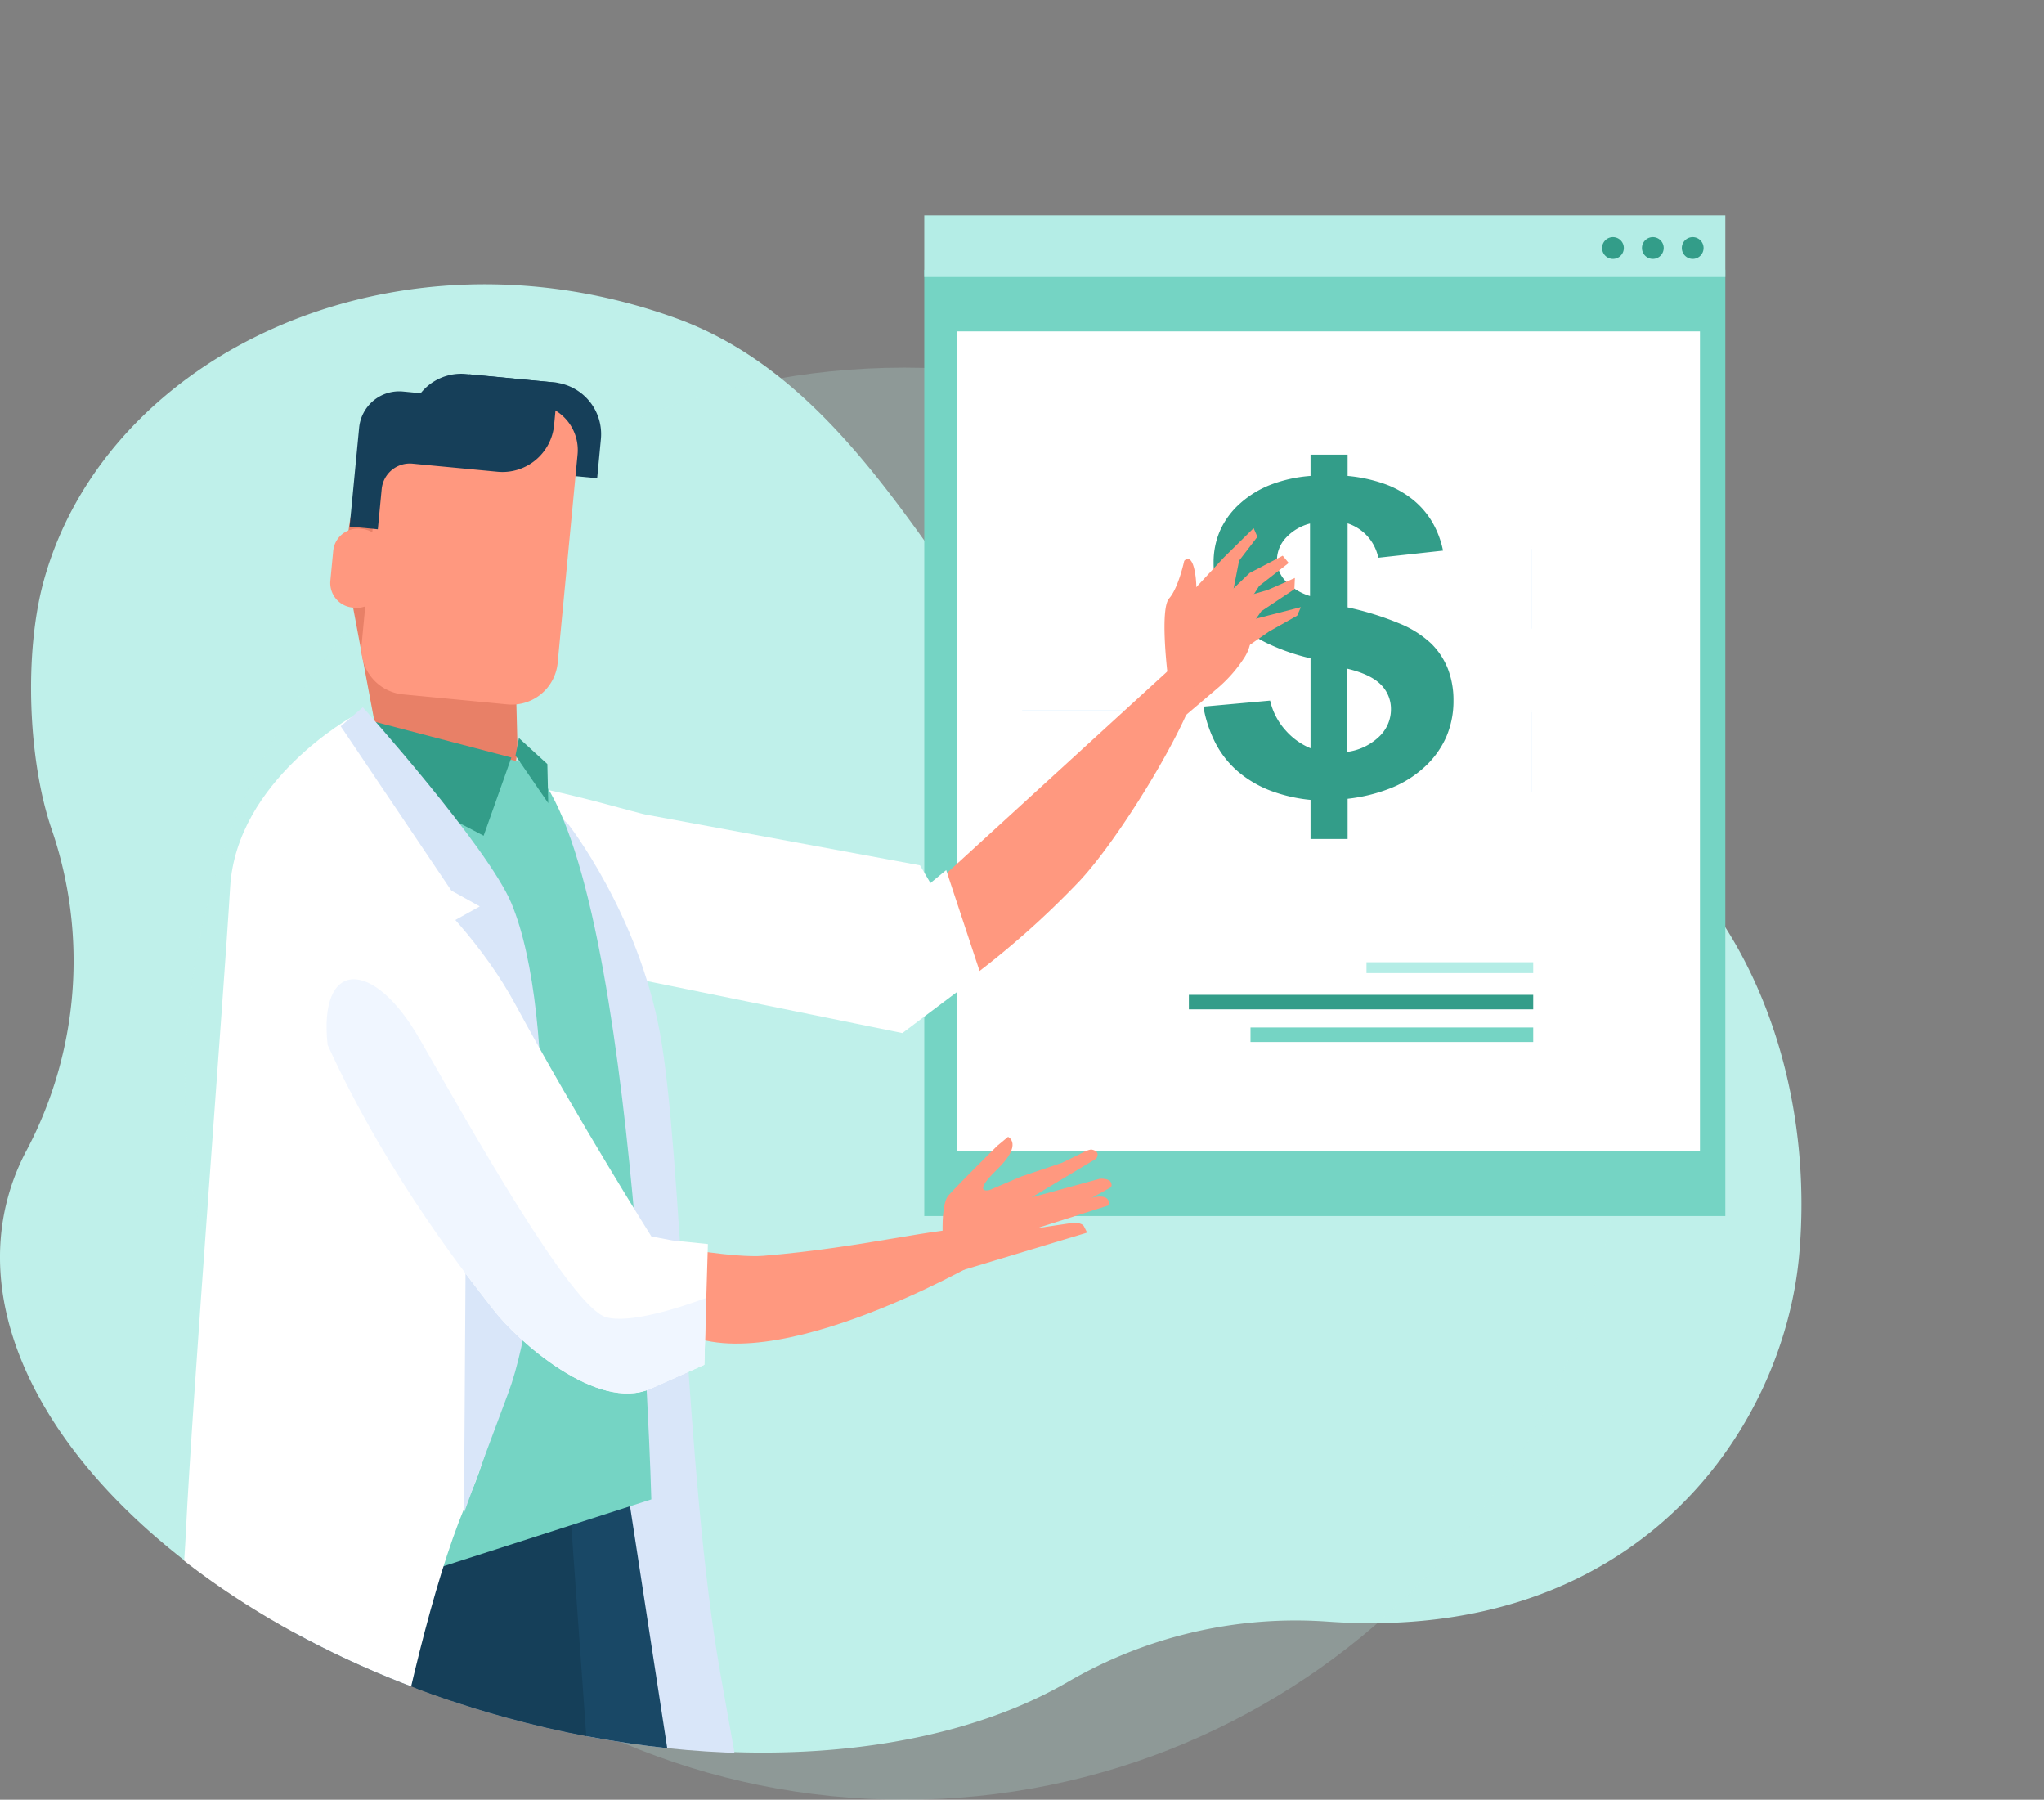 <svg xmlns="http://www.w3.org/2000/svg" xmlns:xlink="http://www.w3.org/1999/xlink" width="563.919" height="496.402" viewBox="0 0 563.919 496.402">
  <rect x="0" y="0" width="563.919" height="496.402" fill="#808080" stroke="none"/>
  <defs>
    <clipPath id="clip-path">
      <path id="Fill_5" data-name="Fill 5" d="M-549.61,228.962c-6.528-19.114-11.418-155.787-6.028-175.38,17.31-62.946,105.521-64.045,182.719-36.024,70.779,25.693,168.153,11.523,222.5,0C-22.6-9.543,5.823,271.784-.919,345.918-5.275,393.8-112.164,453.684-197.993,447.464a124.909,124.909,0,0,0-71.471,16.74c-36.522,21.113-94.573,26.061-154.874,9.494-90.706-24.922-152.152-89.084-137.239-143.307a62.263,62.263,0,0,1,5.086-12.762A111.659,111.659,0,0,0-549.61,228.962Z" transform="translate(563.919 0.598)" fill="#bff0ea" opacity="0"/>
    </clipPath>
  </defs>
  <g id="img-sexta-sessao" transform="translate(0 -0.598)">
    <path id="Fill_5-2" data-name="Fill 5" d="M-489.681,238.918A111.77,111.77,0,0,0-482.8,150.19c-6.53-19.127-7.554-48.673-2.162-68.28,17.316-62.99,97.407-100.52,174.633-72.48,70.8,25.711,88.139,131.781,142.506,120.25C-39.95,102.561,6.106,193.692-.639,267.879-5,315.8-45.191,375.068-131.051,368.843a124.921,124.921,0,0,0-71.5,16.752c-36.535,21.127-94.607,26.079-154.931,9.5-90.74-24.939-152.208-89.146-137.289-143.407a62.315,62.315,0,0,1,5.088-12.771" transform="translate(497 79)" fill="#bff0ea"/>
    <path id="Fill_4" data-name="Fill 4" d="M397,197.5C397,306.575,308.13,395,198.5,395S0,306.575,0,197.5,88.872,0,198.5,0,397,88.424,397,197.5" transform="translate(51 102)" fill="#bff0ea" opacity="0.22"/>
    <g id="Group_6" data-name="Group 6">
      <path id="Fill_5-3" data-name="Fill 5" d="M-549.61,228.962c-6.528-19.114-11.418-155.787-6.028-175.38,17.31-62.946,105.521-64.045,182.719-36.024,70.779,25.693,168.153,11.523,222.5,0C-22.6-9.543,5.823,271.784-.919,345.918-5.275,393.8-112.164,453.684-197.993,447.464a124.909,124.909,0,0,0-71.471,16.74c-36.522,21.113-94.573,26.061-154.874,9.494-90.706-24.922-152.152-89.084-137.239-143.307a62.263,62.263,0,0,1,5.086-12.762A111.659,111.659,0,0,0-549.61,228.962Z" transform="translate(563.919 0.598)" fill="#bff0ea" opacity="0"/>
      <g id="Group_6-2" data-name="Group 6" clip-path="url(#clip-path)">
        <g id="Medical-07_Copy" data-name="Medical-07 Copy" transform="translate(476 60) rotate(180)">
          <g id="Group_1041" data-name="Group 1041">
            <g id="Group_30" data-name="Group 30">
              <path id="Fill_648" data-name="Fill 648" d="M0,261H-221V0H0Z" transform="translate(0 -15) rotate(-180)" fill="#75d4c4"/>
              <path id="Fill_649" data-name="Fill 649" d="M0,17H-221V0H0Z" transform="rotate(-180)" fill="#b4ede6"/>
              <path id="Fill_650" data-name="Fill 650" d="M-6,3A3,3,0,0,0-3,6,3,3,0,0,0,0,3,3,3,0,0,0-3,0,3,3,0,0,0-6,3" transform="translate(6 -6) rotate(-180)" fill="#339d89"/>
              <path id="Fill_651" data-name="Fill 651" d="M-6,3A3,3,0,0,0-3,6,3,3,0,0,0,0,3,3,3,0,0,0-3,0,3,3,0,0,0-6,3" transform="translate(17 -6) rotate(-180)" fill="#339d89"/>
              <path id="Fill_652" data-name="Fill 652" d="M-6,3A3,3,0,0,0-3,6,3,3,0,0,0,0,3,3,3,0,0,0-3,0,3,3,0,0,0-6,3" transform="translate(28 -6) rotate(-180)" fill="#339d89"/>
              <path id="Fill_653" data-name="Fill 653" d="M0,226H-205V0H0Z" transform="translate(7 -32) rotate(-180)" fill="#fff"/>
              <path id="Shape" d="M39.794,106H29.564V95.221A43.089,43.089,0,0,1,18.5,92.676,30.783,30.783,0,0,1,9.737,87.56a26.272,26.272,0,0,1-6.245-7.713A34.954,34.954,0,0,1,0,69.5l18.411-1.663a18.28,18.28,0,0,0,4.242,8.177,18.621,18.621,0,0,0,6.911,4.97V56.168A57.426,57.426,0,0,1,17.576,52a29.7,29.7,0,0,1-8.3-5.873,23,23,0,0,1-4.842-7.446A24.019,24.019,0,0,1,2.816,29.8a21.766,21.766,0,0,1,1.826-8.947,22.206,22.206,0,0,1,5.476-7.381,27.67,27.67,0,0,1,8.515-5.206,38.686,38.686,0,0,1,10.93-2.4V0h10.23V5.865A42.223,42.223,0,0,1,49.867,8.027,26.919,26.919,0,0,1,57.64,12.29a22.982,22.982,0,0,1,5.436,6.2,25.773,25.773,0,0,1,3.04,7.986l-17.86,1.957a12.605,12.605,0,0,0-8.463-9.474V42.117a82.514,82.514,0,0,1,14.236,4.422A28.325,28.325,0,0,1,62.86,52.11,20.172,20.172,0,0,1,67.468,59.1,23.966,23.966,0,0,1,69,67.838a25,25,0,0,1-1.933,9.883,24.713,24.713,0,0,1-5.794,8.19,30.148,30.148,0,0,1-9.232,5.929,46.007,46.007,0,0,1-12.246,3.077V106Zm-.221-47V82a15.644,15.644,0,0,0,8.785-4.1,10.329,10.329,0,0,0,3.391-7.713,9.427,9.427,0,0,0-2.84-6.818C47,61.465,43.861,59.994,39.574,59ZM29.42,19h0a13.606,13.606,0,0,0-6.648,3.936,9.065,9.065,0,0,0-2.478,6.13,8.547,8.547,0,0,0,2.265,5.686A15.439,15.439,0,0,0,29.42,39V19l.006,0Z" transform="translate(144 -66) rotate(-180)" fill="#339d89"/>
              <path id="Fill_709" data-name="Fill 709" d="M-.545,22h.09V.029L-.5,0h-.05V22" transform="translate(53 -92) rotate(-180)" fill="#d6edfe"/>
              <path id="Fill_714" data-name="Fill 714" d="M-.47.56V.44L-.53.5l.02.03.04.03" transform="translate(53 -91) rotate(-180)" fill="#d6edfe"/>
              <path id="Fill_718" data-name="Fill 718" d="M0,.54H-46V.46H0Z" transform="translate(148 -136) rotate(-180)" fill="#d6edfe"/>
              <path id="Fill_723" data-name="Fill 723" d="M-.545,22h.09V.039L-.5,0h-.05V22" transform="translate(53 -137) rotate(-180)" fill="#d6edfe"/>
              <path id="Fill_728" data-name="Fill 728" d="M-.47.56V.44L-.53.5l.02.02.04.04" transform="translate(53 -136) rotate(-180)" fill="#d6edfe"/>
              <path id="Fill_735" data-name="Fill 735" d="M-.47.56V.44L-.53.5l.02.02.04.04" transform="translate(53 -183) rotate(-180)" fill="#d6edfe"/>
              <path id="Fill_742" data-name="Fill 742" d="M0,3H-46V0H0Z" transform="translate(53 -206) rotate(-180)" fill="#b4ede6"/>
              <path id="Fill_743" data-name="Fill 743" d="M0,4H-95V0H0Z" transform="translate(53 -215) rotate(-180)" fill="#339d89"/>
              <path id="Fill_744" data-name="Fill 744" d="M0,4H-78V0H0Z" transform="translate(53 -224) rotate(-180)" fill="#75d4c4"/>
            </g>
            <path id="Fill_931" data-name="Fill 931" d="M-70.586,61.646-3.172,0S1.31,5.422-.381,10.373C-5,23.78-21.551,50.68-32.066,62.047A239.288,239.288,0,0,1-63.733,90.011l-6.853-28.365" transform="translate(145.888 -121.318) rotate(-180)" fill="#ff987f"/>
            <path id="Fill_932" data-name="Fill 932" d="M-18,35.7l8.51-7.235A38.507,38.507,0,0,0-1.787,19.8C1.718,14.4-.27,9.135-4.821,4.812-9.355.488-12.773,0-12.773,0s-7.324,3.26-6.4,9.815c.942,6.538-5.685,21.008-3.174,22.054A11.527,11.527,0,0,1-18,35.7" transform="translate(130.951 -102.245) rotate(-180)" fill="#ff987f"/>
            <path id="Fill_933" data-name="Fill 933" d="M-17.787,17.277l8.475-9.135L-1.046,0,0,2.388l-5.057,6.59-2.7,13.773-3.331-1.831-6.7-3.644" transform="translate(129.094 -86.276) rotate(-180)" fill="#ff987f"/>
            <path id="Fill_934" data-name="Fill 934" d="M-10.777,4.759-1.657,0,0,2-8.143,8.333l-5.894,9.257-5.685-4.271,8.946-8.56" transform="translate(120.462 -93.877) rotate(-180)" fill="#ff987f"/>
            <path id="Fill_935" data-name="Fill 935" d="M0,0-7.5,3.312l-5.284,1.534-3.627,4.864,3.383,4.812L-9.259,9.17-.14,3.1,0,0" transform="translate(118.753 -100.014) rotate(-180)" fill="#ff987f"/>
            <path id="Fill_936" data-name="Fill 936" d="M0,0-14.334,3.679l-2.354,3.609,2.145,3.434,5.807-4.027,7.708-4.341L0,0" transform="translate(117.096 -108.051) rotate(-180)" fill="#ff987f"/>
            <path id="Fill_937" data-name="Fill 937" d="M-15.505,42.993c4.638-4.707,3.61-11.7,3.61-11.7s-2.093-17.5.471-20.4C-8.861,8.021-7.257.542-7.257.542s2.2-2.789,3.139,4.289A29.2,29.2,0,0,1-4.38,13.6S.346,23.136-.02,26.239C-.735,32.62-12.227,43.83-12.227,43.83s-3.871-.227-3.278-.837" transform="translate(142.03 -94.765) rotate(-180)" fill="#ff987f"/>
            <path id="Fill_938" data-name="Fill 938" d="M-91.688,9.783l74.965,13.86,2.877,4.881L-9.5,24.951,0,53.682-21.588,69.913-123.617,49.149s-22.3-10.46-29.871-39.627c-5.493-21.13,55.592-.628,61.8.262" transform="translate(205.454 -155.625) rotate(-180)" fill="#fff"/>
            <path id="Fill_940" data-name="Fill 940" d="M-53.8,5.779s19.182,24.407,25.285,57.532,6.975,121.165,16.566,176.081,23.541,118.55-5.231,110.7-73.239-4.358-70.623-58.4S-74.725,15.368-69.493,6.651s7.847-8.717,15.694-.872" transform="translate(265.419 -162.157) rotate(-180)" fill="#d9e6f9"/>
            <path id="Fill_941" data-name="Fill 941" d="M-.007,82.28C.2,91.816-4.036,100.55-9.319,101.509c-5.074.54-10.149,1.063-15.223,1.6-5.406.157-11.352-7.5-13.131-16.858q-4.342-23.2-8.684-46.391c-1.814-9.275-.139-28.417,7.376-34.833A20.352,20.352,0,0,1-15.667,2.572C-7,7.279-1.35,25.655-1.193,35.1Q-.618,58.666-.007,82.28" transform="translate(333.266 -62.748) rotate(-180)" fill="#e88067"/>
            <path id="Fill_942" data-name="Fill 942" d="M-62.463,7.633C-34.417,5.341-14.577-.326-3.038.015c6.076.179,0,9.243,0,9.243s-62.6,36.067-85.341,17.064c-22.756-19.02.854-21.182.854-21.182S-70.2,8.266-62.463,7.633Z" transform="translate(202.956 -279.341) rotate(-180)" fill="#ff987f"/>
            <path id="Fill_943" data-name="Fill 943" d="M0,15.847l-.174,8.577-47.692-1.011L-48.495.331-19.722,0S-4.5,14.522,0,15.847" transform="translate(329.681 -772.349) rotate(-180)" fill="#161711"/>
            <path id="Fill_944" data-name="Fill 944" d="M-95.891,55.736S-74.2,197.577-49.768,260.147C-28.11,315.587,0,244.666,0,244.666L-36.6,6.677-105.133,0s-4.761,1.656,9.242,55.736" transform="translate(268.98 -327.263) rotate(-180)" fill="#194866"/>
            <path id="Fill_945" data-name="Fill 945" d="M-6.5,9.362l6.5,91.3-12.05,6.747s-9.765,135.2-12.154,142C-37.91,288.3-70.71,264.087-74.983,250.942c-4.255-13.163-9.783-109.972-6.766-180.457l3-70.485L-6.5,9.362" transform="translate(313.429 -330.367) rotate(-180)" fill="#153f59"/>
            <path id="Fill_946" data-name="Fill 946" d="M-3.6,11.1S1.385,35.312-.377,80.9c-1.116,28.87-5.563,105.318-12.084,162.169-.4,3.469-28.79.227-28.79.227S-54.643,58.063-55.41,22.254C-55.637,11.463-25.784-14.88-3.6,11.1" transform="translate(336.14 -532.294) rotate(-180)" fill="#194866"/>
            <path id="Fill_947" data-name="Fill 947" d="M-34.265,9.99-78.889,0l-22.9,25.75s-16.984,22.769-17.351,73.884c-.366,51.255,16.984,146.182,16.984,146.182L0,212.989s-4.761-179.9-34.265-203" transform="translate(296.305 -141.175) rotate(-180)" fill="#75d4c4"/>
            <path id="Fill_948" data-name="Fill 948" d="M0,11.419-7.655,32.985-47.849,11.942-43.647,0,0,11.419" transform="translate(334.913 -138.124) rotate(-180)" fill="#339d89"/>
            <path id="Fill_949" data-name="Fill 949" d="M-8.091,0l-.942,4.812L0,17.939-.244,7.165-8.091,0" transform="translate(324.746 -144.174) rotate(-180)" fill="#339d89"/>
            <path id="Fill_950" data-name="Fill 950" d="M-31,9.937s-8,2.441-33.393,2.789c-25.267.384,28.232,204.812,28.232,204.812L0,205.126-21.5,0-31,9.937" transform="translate(249.397 -558.54) rotate(-180)" fill="#163f59"/>
            <path id="Fill_951" data-name="Fill 951" d="M-62.2,12.169l3.017,17.887,18.17.384s13.619.3,17.037.366c3.4.07,23.838.506,23.838.506L0,24.773S-28.18,14.348-33.62,3.33-62.2,12.169-62.2,12.169" transform="translate(220.52 -761.732) rotate(-180)" fill="#161711"/>
            <path id="Fill_952" data-name="Fill 952" d="M-37.383,10.826-36.354,0l4.482.418,11.805,1.133,7.115.68A14.32,14.32,0,0,1-.066,17.852L-1.094,28.661l-4.482-.436L-17.381,27.11l-7.115-.68a14.3,14.3,0,0,1-12.887-15.6" transform="translate(310.155 -43.842) rotate(-180)" fill="#163f59"/>
            <path id="Fill_953" data-name="Fill 953" d="M-59.628,69.008a12.7,12.7,0,0,0,11.457,13.86l28.738,2.755A12.722,12.722,0,0,0-5.553,74.169L-.06,16.689A12.734,12.734,0,0,0-11.517,2.795L-40.272.058A12.742,12.742,0,0,0-54.153,11.512l-5.475,57.5" transform="translate(316.595 -49.259) rotate(-180)" fill="#ff987f"/>
            <path id="Fill_954" data-name="Fill 954" d="M-25.389.068a14.3,14.3,0,0,0-12.52,5.3l-4.9-.471a11.1,11.1,0,0,0-12.084,9.99L-57.51,42.154l7.777.75L-48.669,31.8a7.8,7.8,0,0,1,8.51-7.008l4.534.436,11.788,1.116,7.115.68A14.307,14.307,0,0,0-1.1,14.137L0,2.492-25.389.068" transform="translate(322.026 -43.686) rotate(-180)" fill="#163f59"/>
            <path id="Fill_955" data-name="Fill 955" d="M-.03,7.474A6.786,6.786,0,0,0-6.151.082L-6.709.03a6.79,6.79,0,0,0-7.411,6.1l-.785,8.211a6.8,6.8,0,0,0,6.121,7.409l.558.052a6.8,6.8,0,0,0,6.574-3.452L-.03,7.474" transform="translate(369.95 -86.42) rotate(-180)" fill="#ff987f"/>
            <path id="Fill_956" data-name="Fill 956" d="M-46.156,33.961s-1.622-14.679,1.133-17.782c2.738-3.086,13.5-13.72,13.5-13.72L-28.561,0s4.272,1.953-3.034,9.013-2.04,5.649-2.04,5.649l8.824-3.766,11.125-3.731,4.761-2.319S-6.311,3.33-5.421,3.522c2.6.558,1.186,2.493,1.186,2.493L-22.057,16.7l18.815-5.143s2.511-.227,3.069,1.029c.506,1.2-.262,1.464-.262,1.464l-20.158,11.14,9.974-1.482s2.459-.157,3.034,1.046c.645,1.325.854,1.656.854,1.656L-44.5,37.8l-1.657-3.835" transform="translate(169.325 -254.163) rotate(-180)" fill="#ff987f"/>
            <path id="Fill_957" data-name="Fill 957" d="M-19.449,3.432-6.022.643S-3.092-.333-1.471.12A1.885,1.885,0,0,1-.041,2.386l-19.9,6.328.488-5.282" transform="translate(169.98 -270.64) rotate(-180)" fill="#ff987f"/>
            <path id="Fill_958" data-name="Fill 958" d="M-46.319,0S-17.233,24.372-7.032,45.5C3.169,66.649,3.431,176.256-14.007,214.61s-33.132,135.984-33.132,156.9-59.289-13.947-59.289-13.947,12.206-95.886,13.95-132.5S-82.014,76.883-80.271,47.246-46.319,0-46.319,0" transform="translate(332.24 -138.124) rotate(-180)" fill="#fff"/>
            <path id="Fill_959" data-name="Fill 959" d="M-49.417,0S-14.96,38.459-8.438,54.045C4.57,85.216,1.152,161.263-9.31,189.157s-12.206,33.124-12.206,33.124l.872-135.112L-25,59.275l7.847-4.358L-25,50.558-55.521,5.23l6.1-5.23" transform="translate(326.474 -135.683) rotate(-180)" fill="#d9e6f9"/>
            <path id="Fill_960" data-name="Fill 960" d="M-104.871,0s-19.722,10.146-10.253,39.435c16.113,49.948,49.785,91.109,56.115,99.338,6.347,8.246,28.476,28.19,43.246,21.583l14.77-6.59L0,120.468l-9.783-.994-5.807-1.1S-36.044,85.931-53.133,54.341C-70.222,22.734-104.871,0-104.871,0" transform="translate(280.698 -163.264) rotate(-180)" fill="#fff"/>
            <path id="Fill_961" data-name="Fill 961" d="M-79.063,16.519c13.95,24.407,41.851,74.094,51.442,76.709C-21.152,95.006-7.917,90.8,0,87.893l-.558,18.445-14.77,6.59c-14.77,6.607-36.9-13.337-43.246-21.583-5.179-6.747-28.7-35.565-45.9-73.222-2.6-23.605,12.5-24.163,25.407-1.6" transform="translate(281.134 -210.692) rotate(-180)" fill="#f0f6ff"/>
            <path id="Fill_962" data-name="Fill 962" d="M0,12.2-30.516,0-32.26,13.075-2.616,26.151,0,12.2" transform="translate(384.61 -415.496) rotate(-180)" fill="#f0f6ff"/>
          </g>
        </g>
      </g>
    </g>
  </g>
</svg>
